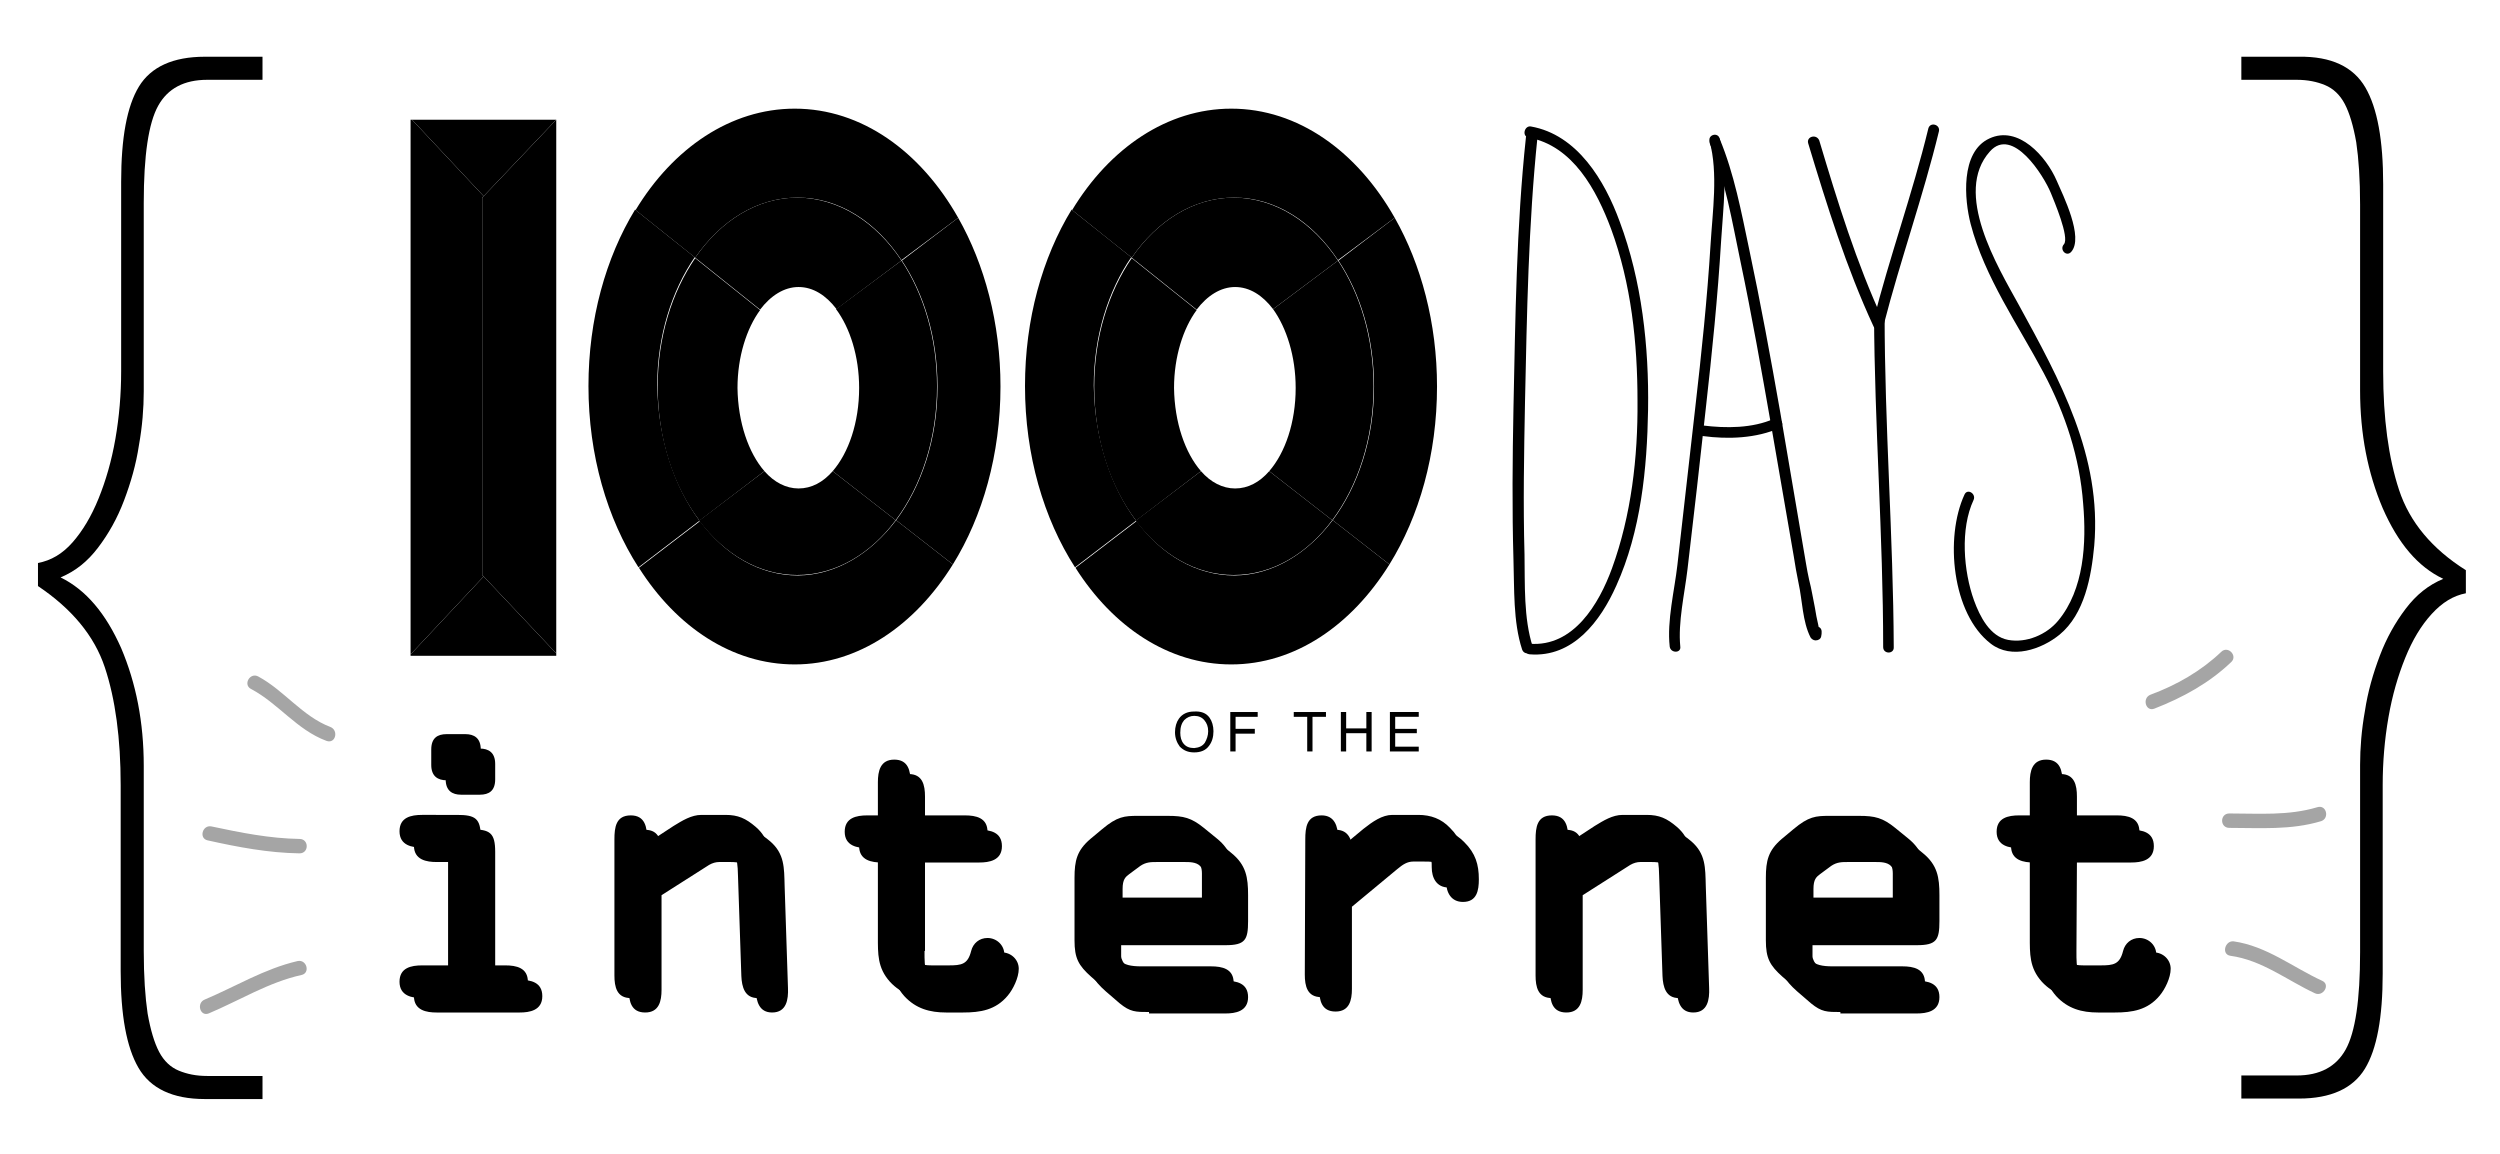 <?xml version="1.0" encoding="utf-8"?>
<!-- Generator: Adobe Illustrator 16.0.0, SVG Export Plug-In . SVG Version: 6.00 Build 0)  -->
<!DOCTYPE svg PUBLIC "-//W3C//DTD SVG 1.1//EN" "http://www.w3.org/Graphics/SVG/1.1/DTD/svg11.dtd">
<svg version="1.1" id="Layer_1" xmlns="http://www.w3.org/2000/svg" xmlns:xlink="http://www.w3.org/1999/xlink" x="0px" y="0px"
	 width="520px" height="240px" viewBox="0 0 520 240" style="enable-background:new 0 0 520 240;" xml:space="preserve">
<style type="text/css">
<![CDATA[
	.st0{fill:#A5A5A5;}
]]>
</style>
<g>
	<g>
		<path d="M103,203.8h5.1c2.3,0,4.7,0.5,4.7,3.4c0,3-2.7,3.4-4.7,3.4H90.8c-2,0-4.7-0.4-4.7-3.4c0-2.9,2.4-3.4,4.7-3.4h5.4v-24.5
			h-5.4c-2,0-4.7-0.4-4.7-3.4c0-2.9,2.4-3.4,4.7-3.4H98c3.9,0,5,0.7,5,4.7V203.8z M92.7,158.9c0-2.4,1.3-3.2,3.2-3.2h3.9
			c1.8,0,3.2,0.8,3.2,3.2v3.2c0,2.4-1.3,3.2-3.2,3.2h-3.9c-1.8,0-3.2-0.8-3.2-3.2V158.9z"/>
		<path d="M137.6,186.2v19.7c0,2.3-0.5,4.7-3.4,4.7c-2.9,0-3.4-2.3-3.4-4.7v-28.3c0-2.5,0.3-5,3.4-5c3,0,3.4,2.5,3.4,4.9v0.8v0.1
			l5.5-3.6c1.8-1.1,3.7-2.3,5.8-2.3h5c2.6,0,4.2,0.7,6.3,2.5c3,2.6,2.9,5.5,3,9.2l0.7,21.3c0.1,2.4-0.3,5.1-3.3,5.1
			c-2.7,0-3.3-2.3-3.4-4.6l-0.7-20.9c-0.1-4.2-0.5-5.8-4.6-5.8h-2.3c-0.7,0-1.4,0.2-2.1,0.6L137.6,186.2z"/>
		<path d="M192.3,197.8c0,3.8-0.1,6,4.5,6h3.5c2.7,0,4-0.2,4.7-3c0.4-1.6,1.7-2.7,3.4-2.7c1.9,0,3.5,1.5,3.5,3.4s-1.2,4.3-2.3,5.6
			c-2.5,3-5.7,3.5-9.3,3.5h-3.5c-3.4,0-6.3-0.8-8.7-3.4c-2.6-2.9-2.5-5.8-2.5-9.4v-18.4h-2.2c-2,0-4.7-0.4-4.7-3.4
			c0-2.9,2.4-3.4,4.7-3.4h2.2v-6.9c0-2.3,0.5-4.7,3.4-4.7s3.4,2.3,3.4,4.7v6.9h11.3c2.3,0,4.7,0.5,4.7,3.4c0,3-2.7,3.4-4.7,3.4
			h-11.3v18.4H192.3z"/>
		<path d="M239,210.5c-2.8,0-3.9,0-6.1-1.8l-2.9-2.5c-2.7-2.4-3.5-3.9-3.5-7.6v-13c0-3.6,0.5-5.7,3.3-8.1l2.4-2
			c3.2-2.7,4.7-2.8,7.5-2.8h6.2c3.3,0,4.9,0.4,7.5,2.5l2.7,2.2c3.1,2.5,3.5,5.1,3.5,8.8v5.4c0,3.9-0.6,5-4.7,5h-21.7v2.3
			c0,0.6,0.5,1.5,1,2l1.7,1.8c0.9,1,2.3,1.3,4.5,1.3h14.5c2.3,0,4.7,0.5,4.7,3.4c0,3-2.7,3.4-4.7,3.4H239V210.5z M233.4,189.7H253
			v-4.1c0-1.3,0.1-2.3-0.8-3.2l-2.6-2.3c-0.8-0.8-2.2-0.8-3.2-0.8h-5.7c-1.3,0-2.3,0-3.5,0.8l-2.3,1.7c-0.8,0.6-1.4,1.1-1.4,3.1v4.8
			H233.4z"/>
		<path d="M274.5,177.6c0-2.5,0.3-5,3.4-5c2.7,0,3.4,2.3,3.4,4.5v2.7l5.3-4.4c1.9-1.5,3.9-2.9,6-2.9h5.4c2.6,0,4.8,0.8,6.6,2.7
			c2.3,2.3,3,4.6,3,7.7c0,2.3-0.4,4.7-3.3,4.7c-2.5,0-3.5-2-3.5-4.2c0-1.1,0-2-0.7-3c-0.8-1.2-2.5-1.2-4.1-1.2h-2
			c-1.3,0-2.2,0.6-3.4,1.6l-9.4,7.8v17.1c0,2.3-0.5,4.7-3.4,4.7c-2.9,0-3.4-2.3-3.4-4.7L274.5,177.6L274.5,177.6z"/>
		<path d="M329.2,186.2v19.7c0,2.3-0.5,4.7-3.4,4.7c-2.9,0-3.4-2.3-3.4-4.7v-28.3c0-2.5,0.3-5,3.4-5c3,0,3.4,2.5,3.4,4.9v0.8v0.1
			l5.5-3.6c1.8-1.1,3.7-2.3,5.8-2.3h5c2.6,0,4.2,0.7,6.3,2.5c3,2.6,2.9,5.5,3,9.2l0.7,21.3c0.1,2.4-0.3,5.1-3.3,5.1
			c-2.7,0-3.3-2.3-3.4-4.6l-0.7-20.9c-0.1-4.2-0.5-5.8-4.6-5.8h-2.3c-0.7,0-1.4,0.2-2.1,0.6L329.2,186.2z"/>
		<path d="M382.8,210.5c-2.8,0-3.9,0-6.1-1.8l-2.9-2.5c-2.7-2.4-3.5-3.9-3.5-7.6v-13c0-3.6,0.5-5.7,3.3-8.1l2.4-2
			c3.2-2.7,4.7-2.8,7.5-2.8h6.2c3.3,0,4.9,0.4,7.5,2.5l2.7,2.2c3.1,2.5,3.5,5.1,3.5,8.8v5.4c0,3.9-0.6,5-4.7,5H377v2.3
			c0,0.6,0.5,1.5,1,2l1.7,1.8c0.9,1,2.3,1.3,4.5,1.3h14.5c2.3,0,4.7,0.5,4.7,3.4c0,3-2.7,3.4-4.7,3.4h-15.9V210.5z M377.1,189.7
			h19.6v-4.1c0-1.3,0.1-2.3-0.8-3.2l-2.6-2.3c-0.8-0.8-2.2-0.8-3.2-0.8h-5.7c-1.3,0-2.3,0-3.5,0.8l-2.3,1.7
			c-0.8,0.6-1.4,1.1-1.4,3.1v4.8H377.1z"/>
		<path d="M431.9,197.8c0,3.8-0.1,6,4.5,6h3.5c2.7,0,4-0.2,4.7-3c0.4-1.6,1.7-2.7,3.4-2.7c1.9,0,3.5,1.5,3.5,3.4s-1.2,4.3-2.3,5.6
			c-2.5,3-5.7,3.5-9.3,3.5h-3.5c-3.4,0-6.3-0.8-8.7-3.4c-2.6-2.9-2.5-5.8-2.5-9.4v-18.4H423c-2,0-4.7-0.4-4.7-3.4
			c0-2.9,2.4-3.4,4.7-3.4h2.2v-6.9c0-2.3,0.5-4.7,3.4-4.7c2.9,0,3.4,2.3,3.4,4.7v6.9h11.3c2.3,0,4.7,0.5,4.7,3.4
			c0,3-2.7,3.4-4.7,3.4H432L431.9,197.8L431.9,197.8z"/>
	</g>
	<g>
		<path d="M100,200.8h5.1c2.3,0,4.7,0.5,4.7,3.4c0,3-2.7,3.4-4.7,3.4H87.8c-2,0-4.7-0.4-4.7-3.4c0-2.9,2.4-3.4,4.7-3.4h5.4v-24.5
			h-5.4c-2,0-4.7-0.4-4.7-3.4c0-2.9,2.4-3.4,4.7-3.4H95c3.9,0,5,0.7,5,4.7V200.8z M89.7,155.9c0-2.4,1.3-3.2,3.2-3.2h3.9
			c1.8,0,3.2,0.8,3.2,3.2v3.2c0,2.4-1.3,3.2-3.2,3.2h-3.9c-1.8,0-3.2-0.8-3.2-3.2V155.9z"/>
		<path d="M134.6,183.2v19.7c0,2.3-0.5,4.7-3.4,4.7c-2.9,0-3.4-2.3-3.4-4.7v-28.3c0-2.5,0.3-5,3.4-5c3,0,3.4,2.5,3.4,4.9v0.8v0.1
			l5.5-3.6c1.8-1.1,3.7-2.3,5.8-2.3h5c2.6,0,4.2,0.7,6.3,2.5c3,2.6,2.9,5.5,3,9.2l0.7,21.3c0.1,2.4-0.3,5.1-3.3,5.1
			c-2.7,0-3.3-2.3-3.4-4.6l-0.7-20.9c-0.1-4.2-0.5-5.8-4.6-5.8h-2.3c-0.7,0-1.4,0.2-2.1,0.6L134.6,183.2z"/>
		<path d="M189.3,194.8c0,3.8-0.1,6,4.5,6h3.5c2.7,0,4-0.2,4.7-3c0.4-1.6,1.7-2.7,3.4-2.7c1.9,0,3.5,1.5,3.5,3.4s-1.2,4.3-2.3,5.6
			c-2.5,3-5.7,3.5-9.3,3.5h-3.5c-3.4,0-6.3-0.8-8.7-3.4c-2.6-2.9-2.5-5.8-2.5-9.4v-18.4h-2.2c-2,0-4.7-0.4-4.7-3.4
			c0-2.9,2.4-3.4,4.7-3.4h2.2v-6.9c0-2.3,0.5-4.7,3.4-4.7s3.4,2.3,3.4,4.7v6.9h11.3c2.3,0,4.7,0.5,4.7,3.4c0,3-2.7,3.4-4.7,3.4
			h-11.3v18.4H189.3z"/>
		<path d="M236,207.5c-2.8,0-3.9,0-6.1-1.8l-2.9-2.5c-2.7-2.4-3.5-3.9-3.5-7.6v-13c0-3.6,0.5-5.7,3.3-8.1l2.4-2
			c3.2-2.7,4.7-2.8,7.5-2.8h6.2c3.3,0,4.9,0.4,7.5,2.5l2.7,2.2c3.1,2.5,3.5,5.1,3.5,8.8v5.4c0,3.9-0.6,5-4.7,5h-21.7v2.3
			c0,0.6,0.5,1.5,1,2l1.7,1.8c0.9,1,2.3,1.3,4.5,1.3h14.5c2.3,0,4.7,0.5,4.7,3.4c0,3-2.7,3.4-4.7,3.4H236V207.5z M230.4,186.7H250
			v-4.1c0-1.3,0.1-2.3-0.8-3.2l-2.6-2.3c-0.8-0.8-2.2-0.8-3.2-0.8h-5.7c-1.3,0-2.3,0-3.5,0.8l-2.3,1.7c-0.8,0.6-1.4,1.1-1.4,3.1v4.8
			H230.4z"/>
		<path d="M271.5,174.6c0-2.5,0.3-5,3.4-5c2.7,0,3.4,2.3,3.4,4.5v2.7l5.3-4.4c1.9-1.5,3.9-2.9,6-2.9h5.4c2.6,0,4.8,0.8,6.6,2.7
			c2.3,2.3,3,4.6,3,7.7c0,2.3-0.4,4.7-3.3,4.7c-2.5,0-3.5-2-3.5-4.2c0-1.1,0-2-0.7-3c-0.8-1.2-2.5-1.2-4.1-1.2h-2
			c-1.3,0-2.2,0.6-3.4,1.6l-9.4,7.8v17.1c0,2.3-0.5,4.7-3.4,4.7c-2.9,0-3.4-2.3-3.4-4.7L271.5,174.6L271.5,174.6z"/>
		<path d="M326.2,183.2v19.7c0,2.3-0.5,4.7-3.4,4.7c-2.9,0-3.4-2.3-3.4-4.7v-28.3c0-2.5,0.3-5,3.4-5c3,0,3.4,2.5,3.4,4.9v0.8v0.1
			l5.5-3.6c1.8-1.1,3.7-2.3,5.8-2.3h5c2.6,0,4.2,0.7,6.3,2.5c3,2.6,2.9,5.5,3,9.2l0.7,21.3c0.1,2.4-0.3,5.1-3.3,5.1
			c-2.7,0-3.3-2.3-3.4-4.6l-0.7-20.9c-0.1-4.2-0.5-5.8-4.6-5.8h-2.3c-0.7,0-1.4,0.2-2.1,0.6L326.2,183.2z"/>
		<path d="M379.8,207.5c-2.8,0-3.9,0-6.1-1.8l-2.9-2.5c-2.7-2.4-3.5-3.9-3.5-7.6v-13c0-3.6,0.5-5.7,3.3-8.1l2.4-2
			c3.2-2.7,4.7-2.8,7.5-2.8h6.2c3.3,0,4.9,0.4,7.5,2.5l2.7,2.2c3.1,2.5,3.5,5.1,3.5,8.8v5.4c0,3.9-0.6,5-4.7,5H374v2.3
			c0,0.6,0.5,1.5,1,2l1.7,1.8c0.9,1,2.3,1.3,4.5,1.3h14.5c2.3,0,4.7,0.5,4.7,3.4c0,3-2.7,3.4-4.7,3.4h-15.9V207.5z M374.1,186.7
			h19.6v-4.1c0-1.3,0.1-2.3-0.8-3.2l-2.6-2.3c-0.8-0.8-2.2-0.8-3.2-0.8h-5.7c-1.3,0-2.3,0-3.5,0.8l-2.3,1.7
			c-0.8,0.6-1.4,1.1-1.4,3.1v4.8H374.1z"/>
		<path d="M428.9,194.8c0,3.8-0.1,6,4.5,6h3.5c2.7,0,4-0.2,4.7-3c0.4-1.6,1.7-2.7,3.4-2.7c1.9,0,3.5,1.5,3.5,3.4s-1.2,4.3-2.3,5.6
			c-2.5,3-5.7,3.5-9.3,3.5h-3.5c-3.4,0-6.3-0.8-8.7-3.4c-2.6-2.9-2.5-5.8-2.5-9.4v-18.4H420c-2,0-4.7-0.4-4.7-3.4
			c0-2.9,2.4-3.4,4.7-3.4h2.2v-6.9c0-2.3,0.5-4.7,3.4-4.7c2.9,0,3.4,2.3,3.4,4.7v6.9h11.3c2.3,0,4.7,0.5,4.7,3.4
			c0,3-2.7,3.4-4.7,3.4H429L428.9,194.8L428.9,194.8z"/>
	</g>
	<g>
		<path d="M176.8,166"/>
	</g>
	<g>
		<g id="XMLID_10_">
			<g>
				<path d="M199.3,45.3c5.5,9.7,8.8,21.9,8.8,35.1c0,14.1-3.7,27-9.9,37l-11.8-9.2c5.3-7.1,8.6-16.9,8.6-27.8
					c0-10.1-2.8-19.3-7.4-26.2L199.3,45.3z"/>
				<path d="M199.3,45.3l-11.8,8.8c-5.3-8-13-13-21.6-13c-8.4,0-16,4.8-21.3,12.5l-12.4-9.9c7.8-12.9,19.8-21.1,33.1-21.1
					C179.2,22.6,191.5,31.5,199.3,45.3z"/>
				<path d="M186.4,108.2l11.8,9.2c-7.9,12.7-19.7,20.8-32.9,20.8c-13,0-24.6-7.8-32.4-20.1l12.7-9.7c5.2,7,12.4,11.3,20.4,11.3
					C173.9,119.6,181.1,115.2,186.4,108.2z"/>
				<path d="M187.5,54.2c4.6,6.9,7.4,16.1,7.4,26.2c0,10.9-3.3,20.7-8.6,27.8L173.2,98c3.3-3.8,5.5-10.1,5.5-17.3
					c0-6.6-1.9-12.5-4.8-16.4L187.5,54.2z"/>
				<path d="M187.5,54.2L174,64.3c-2.2-2.9-4.9-4.6-7.9-4.6s-5.8,1.8-8,4.7l-13.5-10.8c5.3-7.7,12.9-12.5,21.3-12.5
					C174.5,41.2,182.2,46.2,187.5,54.2z"/>
				<path d="M173.2,98l13.1,10.2c-5.2,7-12.5,11.4-20.5,11.4c-7.9,0-15.1-4.3-20.4-11.3L159,98c2,2.3,4.5,3.6,7.1,3.6
					C168.8,101.6,171.2,100.3,173.2,98z"/>
				<path d="M159,98l-13.5,10.3c-5.4-7.1-8.7-17-8.7-27.9c0-10.3,3-19.7,7.8-26.7l13.5,10.8c-2.8,3.8-4.7,9.7-4.7,16.2
					C153.5,87.9,155.7,94.2,159,98z"/>
				<path d="M145.5,108.3l-12.7,9.7c-6.5-10.1-10.4-23.3-10.4-37.7c0-13.9,3.6-26.7,9.7-36.7l12.4,9.9c-4.8,7-7.8,16.4-7.8,26.7
					C136.9,91.3,140.2,101.2,145.5,108.3z"/>
			</g>
		</g>
		<g>
			<path d="M290.1,45.3c5.5,9.7,8.8,21.9,8.8,35.1c0,14.1-3.7,27-9.9,37l-11.8-9.2c5.3-7.1,8.6-16.9,8.6-27.8
				c0-10.1-2.8-19.3-7.4-26.2L290.1,45.3z"/>
			<path d="M290.1,45.3l-11.8,8.8c-5.3-8-13-13-21.6-13c-8.4,0-16,4.8-21.3,12.5L223,43.7c7.8-12.9,19.8-21.1,33.1-21.1
				C270,22.6,282.3,31.5,290.1,45.3z"/>
			<path d="M277.2,108.2l11.8,9.2c-7.9,12.7-19.7,20.8-32.9,20.8c-13,0-24.6-7.8-32.4-20.1l12.7-9.7c5.2,7,12.4,11.3,20.4,11.3
				C264.7,119.6,271.9,115.2,277.2,108.2z"/>
			<path d="M278.3,54.2c4.6,6.9,7.4,16.1,7.4,26.2c0,10.9-3.3,20.7-8.6,27.8L264,98c3.3-3.8,5.5-10.1,5.5-17.3
				c0-6.6-1.9-12.5-4.7-16.4L278.3,54.2z"/>
			<path d="M278.3,54.2l-13.5,10.1c-2.2-2.9-4.9-4.6-7.9-4.6s-5.8,1.8-8,4.7l-13.5-10.8c5.3-7.7,12.9-12.5,21.3-12.5
				C265.3,41.2,273,46.2,278.3,54.2z"/>
			<path d="M264,98l13.1,10.2c-5.2,7-12.5,11.4-20.5,11.4c-7.9,0-15.1-4.3-20.4-11.3L249.8,98c2,2.3,4.5,3.6,7.1,3.6
				C259.6,101.6,262,100.3,264,98z"/>
			<path d="M249.8,98l-13.5,10.3c-5.4-7.1-8.7-17-8.7-27.9c0-10.3,3-19.7,7.8-26.7l13.5,10.8c-2.8,3.8-4.7,9.7-4.7,16.2
				C244.3,87.9,246.5,94.2,249.8,98z"/>
			<path d="M236.3,108.3l-12.7,9.7c-6.5-10.1-10.4-23.3-10.4-37.7c0-13.9,3.6-26.7,9.7-36.7l12.4,9.9c-4.8,7-7.8,16.4-7.8,26.7
				C227.7,91.3,231,101.2,236.3,108.3z"/>
		</g>
		<g>
			<g id="XMLID_9_">
				<g>
					<polygon points="115.7,135.9 115.7,135.9 115.7,136.4 85.4,136.4 85.4,135.9 85.6,135.9 100.6,119.9 					"/>
					<polygon points="85.7,24.9 100.6,40.8 100.3,41.1 100.3,119.6 100.6,119.9 85.6,135.9 85.4,135.9 85.4,24.9 					"/>
					<polygon points="115.7,24.9 100.6,40.8 85.7,24.9 					"/>
					<polygon points="100.6,40.8 115.7,24.9 115.7,135.9 115.7,135.9 100.6,119.9 100.3,119.6 100.3,41.1 					"/>
				</g>
			</g>
		</g>
	</g>
	<g>
		<path d="M317.4,28.5c-2,18.7-2.2,37.6-2.6,56.4c-0.2,10.5-0.3,21,0,31.5c0.2,6-0.1,12.9,1.8,18.7c0.5,1.4,2.6,0.8,2.2-0.6
			c-1.9-5.9-1.6-13-1.7-19.1c-0.3-10.6-0.1-21.1,0.1-31.7c0.4-18.4,0.7-36.9,2.6-55.2C319.8,27,317.5,27.1,317.4,28.5L317.4,28.5z"
			/>
	</g>
	<g>
		<path d="M317.9,28.6c9.3,1.7,14.2,11,17.2,19c4.2,11.4,5.5,23.8,5.5,35.8c0.1,11.7-1.3,23.8-5.3,34.8c-2.7,7.4-8,16.4-17.1,15.7
			c-1.4-0.1-1.4,2.1,0,2.2c9,0.7,14.7-6.9,18-14.3c5.1-11.3,6.4-24.3,6.6-36.6c0.2-13.1-1.3-26.8-5.9-39.1
			c-3.1-8.5-8.8-18.1-18.5-19.8C317.1,26.1,316.5,28.3,317.9,28.6L317.9,28.6z"/>
	</g>
	<g>
		<path d="M355.6,29.4c1.8,6.6,0.6,14.7,0.2,21.4c-0.7,11.4-1.9,22.8-3.2,34.1c-1.2,10.9-2.5,21.7-3.7,32.6
			c-0.6,5.3-2.2,11.6-1.6,17c0.2,1.4,2.4,1.4,2.2,0c-0.5-5.1,0.9-11,1.5-16.1c1.3-11.1,2.6-22.3,3.8-33.4c1.3-11.6,2.5-23.3,3.2-35
			c0.4-6.7,1.5-14.5-0.3-21.1C357.4,27.4,355.2,28,355.6,29.4L355.6,29.4z"/>
	</g>
	<g>
		<path d="M355.7,30c3.2,7.6,4.6,16.2,6.3,24.3c2.4,11.4,4.4,22.8,6.4,34.2c1.6,9.1,3.1,18.1,4.7,27.2c0.3,1.9,0.6,3.7,1,5.6
			c0.8,3.6,0.8,8,2.5,11.3c0.2,0.3,0.6,0.6,1,0.6h0.1c0.5,0,1-0.3,1.1-0.8c0.1-0.4,0.1-0.7,0.1-1c0-1.5-2.2-1.4-2.2,0
			c0.1-1.8,2.1,1.2,1.5-1.4c-0.3-1.2-0.5-2.4-0.7-3.6c-0.4-1.9-0.7-3.9-1.2-5.8c-0.5-2.2-0.8-4.4-1.2-6.6
			c-1.6-9.4-3.2-18.8-4.8-28.2c-2-11.4-4.1-22.8-6.5-34.1c-1.6-7.6-3.1-15.6-6.1-22.8C357.1,27.5,355.1,28.7,355.7,30L355.7,30z"/>
	</g>
	<g>
		<path d="M369,87.1c-4.5,2-10,2-14.8,1.4c-1.4-0.2-1.4,2.1,0,2.2c5.2,0.7,11.1,0.5,16-1.7C371.4,88.4,370.3,86.5,369,87.1L369,87.1
			z"/>
	</g>
	<g>
		<g>
			<path d="M376.1,29.8c3.9,12.9,7.9,25.8,13.6,38.1c0.4,0.9,1.8,0.6,2.1-0.3c3.5-13.6,8.2-26.7,11.5-40.3c0.3-1.4-1.8-2-2.2-0.6
				c-3.3,13.6-8.1,26.8-11.5,40.3c0.7-0.1,1.4-0.2,2.1-0.3c-5.6-12.1-9.5-24.8-13.3-37.5C377.8,27.8,375.7,28.4,376.1,29.8
				L376.1,29.8z"/>
		</g>
		<g>
			<path d="M389.8,65.4c0.1,23.1,1.9,46.1,1.9,69.2c0,1.5,2.3,1.5,2.2,0c-0.1-23.1-1.9-46.1-1.9-69.2
				C392,63.9,389.8,63.9,389.8,65.4L389.8,65.4z"/>
		</g>
	</g>
	<g>
		<path d="M430.8,52.4c2.7-3-1.7-11.8-3-14.8c-2.2-5.1-8-11.6-14-8.8c-6.1,2.8-5.2,12.8-3.9,17.8c2.9,11.1,9.9,21,15.2,31
			c4.5,8.5,7.5,17.6,8.2,27.2c0.7,8.1,0.2,17.8-5.2,24.3c-2.4,2.9-6.6,4.7-10.4,4c-3.8-0.7-5.9-4.9-7.1-8.2
			c-2.2-6.1-2.9-14.9-0.1-20.9c0.6-1.3-1.3-2.5-1.9-1.1c-4.1,8.9-2.6,24.8,5.5,31c4.3,3.3,10.5,1.2,14.3-1.9
			c5.2-4.3,6.6-12.1,7.2-18.5c1.6-18.6-7.1-34.4-15.7-50.1c-4.4-8-13.7-23.3-6-31.9c4.7-5.3,11.2,5,12.7,8.7
			c0.6,1.5,3.9,9.2,2.7,10.6C428.3,51.9,429.8,53.5,430.8,52.4L430.8,52.4z"/>
	</g>
	<g>
		<path d="M251.6,149.3c0.5,0.7,0.8,1.7,0.8,2.8c0,1.2-0.3,2.2-0.9,3c-0.7,1-1.8,1.4-3.1,1.4c-1.3,0-2.2-0.4-3-1.2
			c-0.6-0.8-1-1.8-1-3c0-1.1,0.3-2.1,0.8-2.8c0.7-1,1.8-1.5,3.1-1.5C249.8,147.9,250.9,148.3,251.6,149.3z M250.6,154.5
			c0.4-0.7,0.7-1.5,0.7-2.4c0-1-0.3-1.7-0.8-2.3c-0.5-0.6-1.2-0.9-2.1-0.9c-0.8,0-1.5,0.3-2.1,0.9c-0.5,0.6-0.8,1.4-0.8,2.6
			c0,0.9,0.2,1.7,0.7,2.3c0.5,0.6,1.2,0.9,2.2,0.9C249.4,155.5,250.1,155.2,250.6,154.5z"/>
		<path d="M255.9,148.1h5.7v1H257v2.5h4v1h-4v3.7h-1.1V148.1z"/>
		<path d="M275.8,148.1v1H273v7.2h-1.1v-7.2h-2.8v-1H275.8z"/>
		<path d="M278.9,148.1h1.1v3.4h4.2v-3.4h1.1v8.2h-1.1v-3.8H280v3.8h-1.1V148.1z"/>
		<path d="M289.2,148.1h5.9v1h-4.9v2.5h4.5v0.9h-4.5v2.8h4.9v1h-6v-8.2H289.2z"/>
	</g>
	<g>
		<path d="M28.8,222.1c-2.5-4.3-3.7-11-3.7-20.1v-38.7c0-9.7-1.1-17.9-3.3-24.5c-2.2-6.6-6.9-12.2-13.9-16.9v-4.8
			c2.7-0.5,5.1-1.9,7.2-4.3c2.1-2.4,3.9-5.4,5.4-9.1c1.5-3.7,2.7-7.8,3.5-12.4c0.8-4.6,1.2-9.3,1.2-14.1V37.8
			c0-9.1,1.2-15.7,3.7-19.8s7.1-6.2,13.7-6.2h12v4.8H43.1c-4.8,0-8.2,1.8-10.2,5.4s-3,10.3-3,20.2v39.2c0,3.5-0.3,7.3-1,11.2
			c-0.6,4-1.7,7.8-3.1,11.5c-1.4,3.7-3.2,6.9-5.4,9.8c-2.2,2.9-4.7,4.9-7.8,6.2c5.3,2.6,9.4,7.5,12.6,14.7
			c3.1,7.3,4.7,15.4,4.7,24.5v38.5c0,5.3,0.3,9.6,0.8,13c0.6,3.4,1.4,6.1,2.4,8c1,1.9,2.4,3.2,4.1,3.9c1.7,0.7,3.6,1.1,5.9,1.1h11.5
			v4.8h-12C35.9,228.6,31.3,226.4,28.8,222.1z"/>
	</g>
	<g>
		<path d="M492,18.2c2.5,4.3,3.7,11,3.7,20.1v39c0,9.7,1.1,17.9,3.3,24.6c2.2,6.7,6.9,12.3,13.9,16.7v4.8c-2.6,0.5-4.9,1.9-7.1,4.3
			c-2.2,2.4-4,5.4-5.5,9.1s-2.7,7.8-3.5,12.4c-0.8,4.6-1.2,9.3-1.2,14.1v39.2c0,9.1-1.2,15.7-3.7,19.8c-2.5,4.1-7.1,6.2-13.7,6.2
			h-12v-4.8h11.5c4.8,0,8.2-1.8,10.2-5.4c2-3.6,3-10.3,3-20.2v-39c0-3.5,0.3-7.3,1-11.2c0.6-4,1.7-7.8,3.1-11.5
			c1.4-3.7,3.2-6.9,5.4-9.8c2.2-2.9,4.7-4.9,7.8-6.2c-5.3-2.5-9.4-7.4-12.6-14.7c-3.1-7.3-4.7-15.4-4.7-24.5V42.6
			c0-5.3-0.3-9.6-0.8-13c-0.6-3.4-1.4-6.1-2.4-8s-2.4-3.2-4.1-3.9c-1.7-0.7-3.6-1.1-5.9-1.1h-11.5v-4.8h12
			C484.9,11.7,489.5,13.9,492,18.2z"/>
	</g>
</g>
<g>
	<g>
		<path class="st0" d="M68.7,151.2c-5.8-2.2-9.6-7.6-15-10.5c-1.7-0.9-3.2,1.7-1.5,2.6c5.7,3,9.5,8.5,15.7,10.8
			C69.8,154.8,70.5,151.9,68.7,151.2L68.7,151.2z"/>
	</g>
</g>
<g>
	<g>
		<path class="st0" d="M62.3,174.5c-6.2-0.1-12.2-1.3-18.3-2.6c-1.9-0.4-2.7,2.5-0.8,2.9c6.3,1.4,12.6,2.6,19.1,2.7
			C64.3,177.5,64.3,174.5,62.3,174.5L62.3,174.5z"/>
	</g>
</g>
<g>
	<g>
		<path class="st0" d="M61.9,199.9c-6.9,1.6-12.9,5.3-19.3,8c-1.8,0.7-1,3.6,0.8,2.9c6.4-2.7,12.5-6.5,19.3-8
			C64.6,202.4,63.8,199.5,61.9,199.9L61.9,199.9z"/>
	</g>
</g>
<g>
	<g>
		<path class="st0" d="M448.1,147.4c5.9-2.3,11.4-5.3,16-9.7c1.4-1.3-0.7-3.5-2.1-2.1c-4.2,4-9.3,6.9-14.7,8.9
			C445.5,145.2,446.3,148.1,448.1,147.4L448.1,147.4z"/>
	</g>
</g>
<g>
	<g>
		<path class="st0" d="M463.7,172.2c6.4,0,12.8,0.5,19.1-1.4c1.8-0.6,1.1-3.5-0.8-2.9c-6,1.8-12.1,1.3-18.3,1.3
			C461.7,169.2,461.7,172.2,463.7,172.2L463.7,172.2z"/>
	</g>
</g>
<g>
	<g>
		<path class="st0" d="M463.9,198.8c6.6,0.9,11.8,5.1,17.6,7.8c1.7,0.8,3.3-1.8,1.5-2.6c-6.1-2.8-11.5-7.2-18.4-8.2
			C462.8,195.6,462,198.5,463.9,198.8L463.9,198.8z"/>
	</g>
</g>
</svg>
